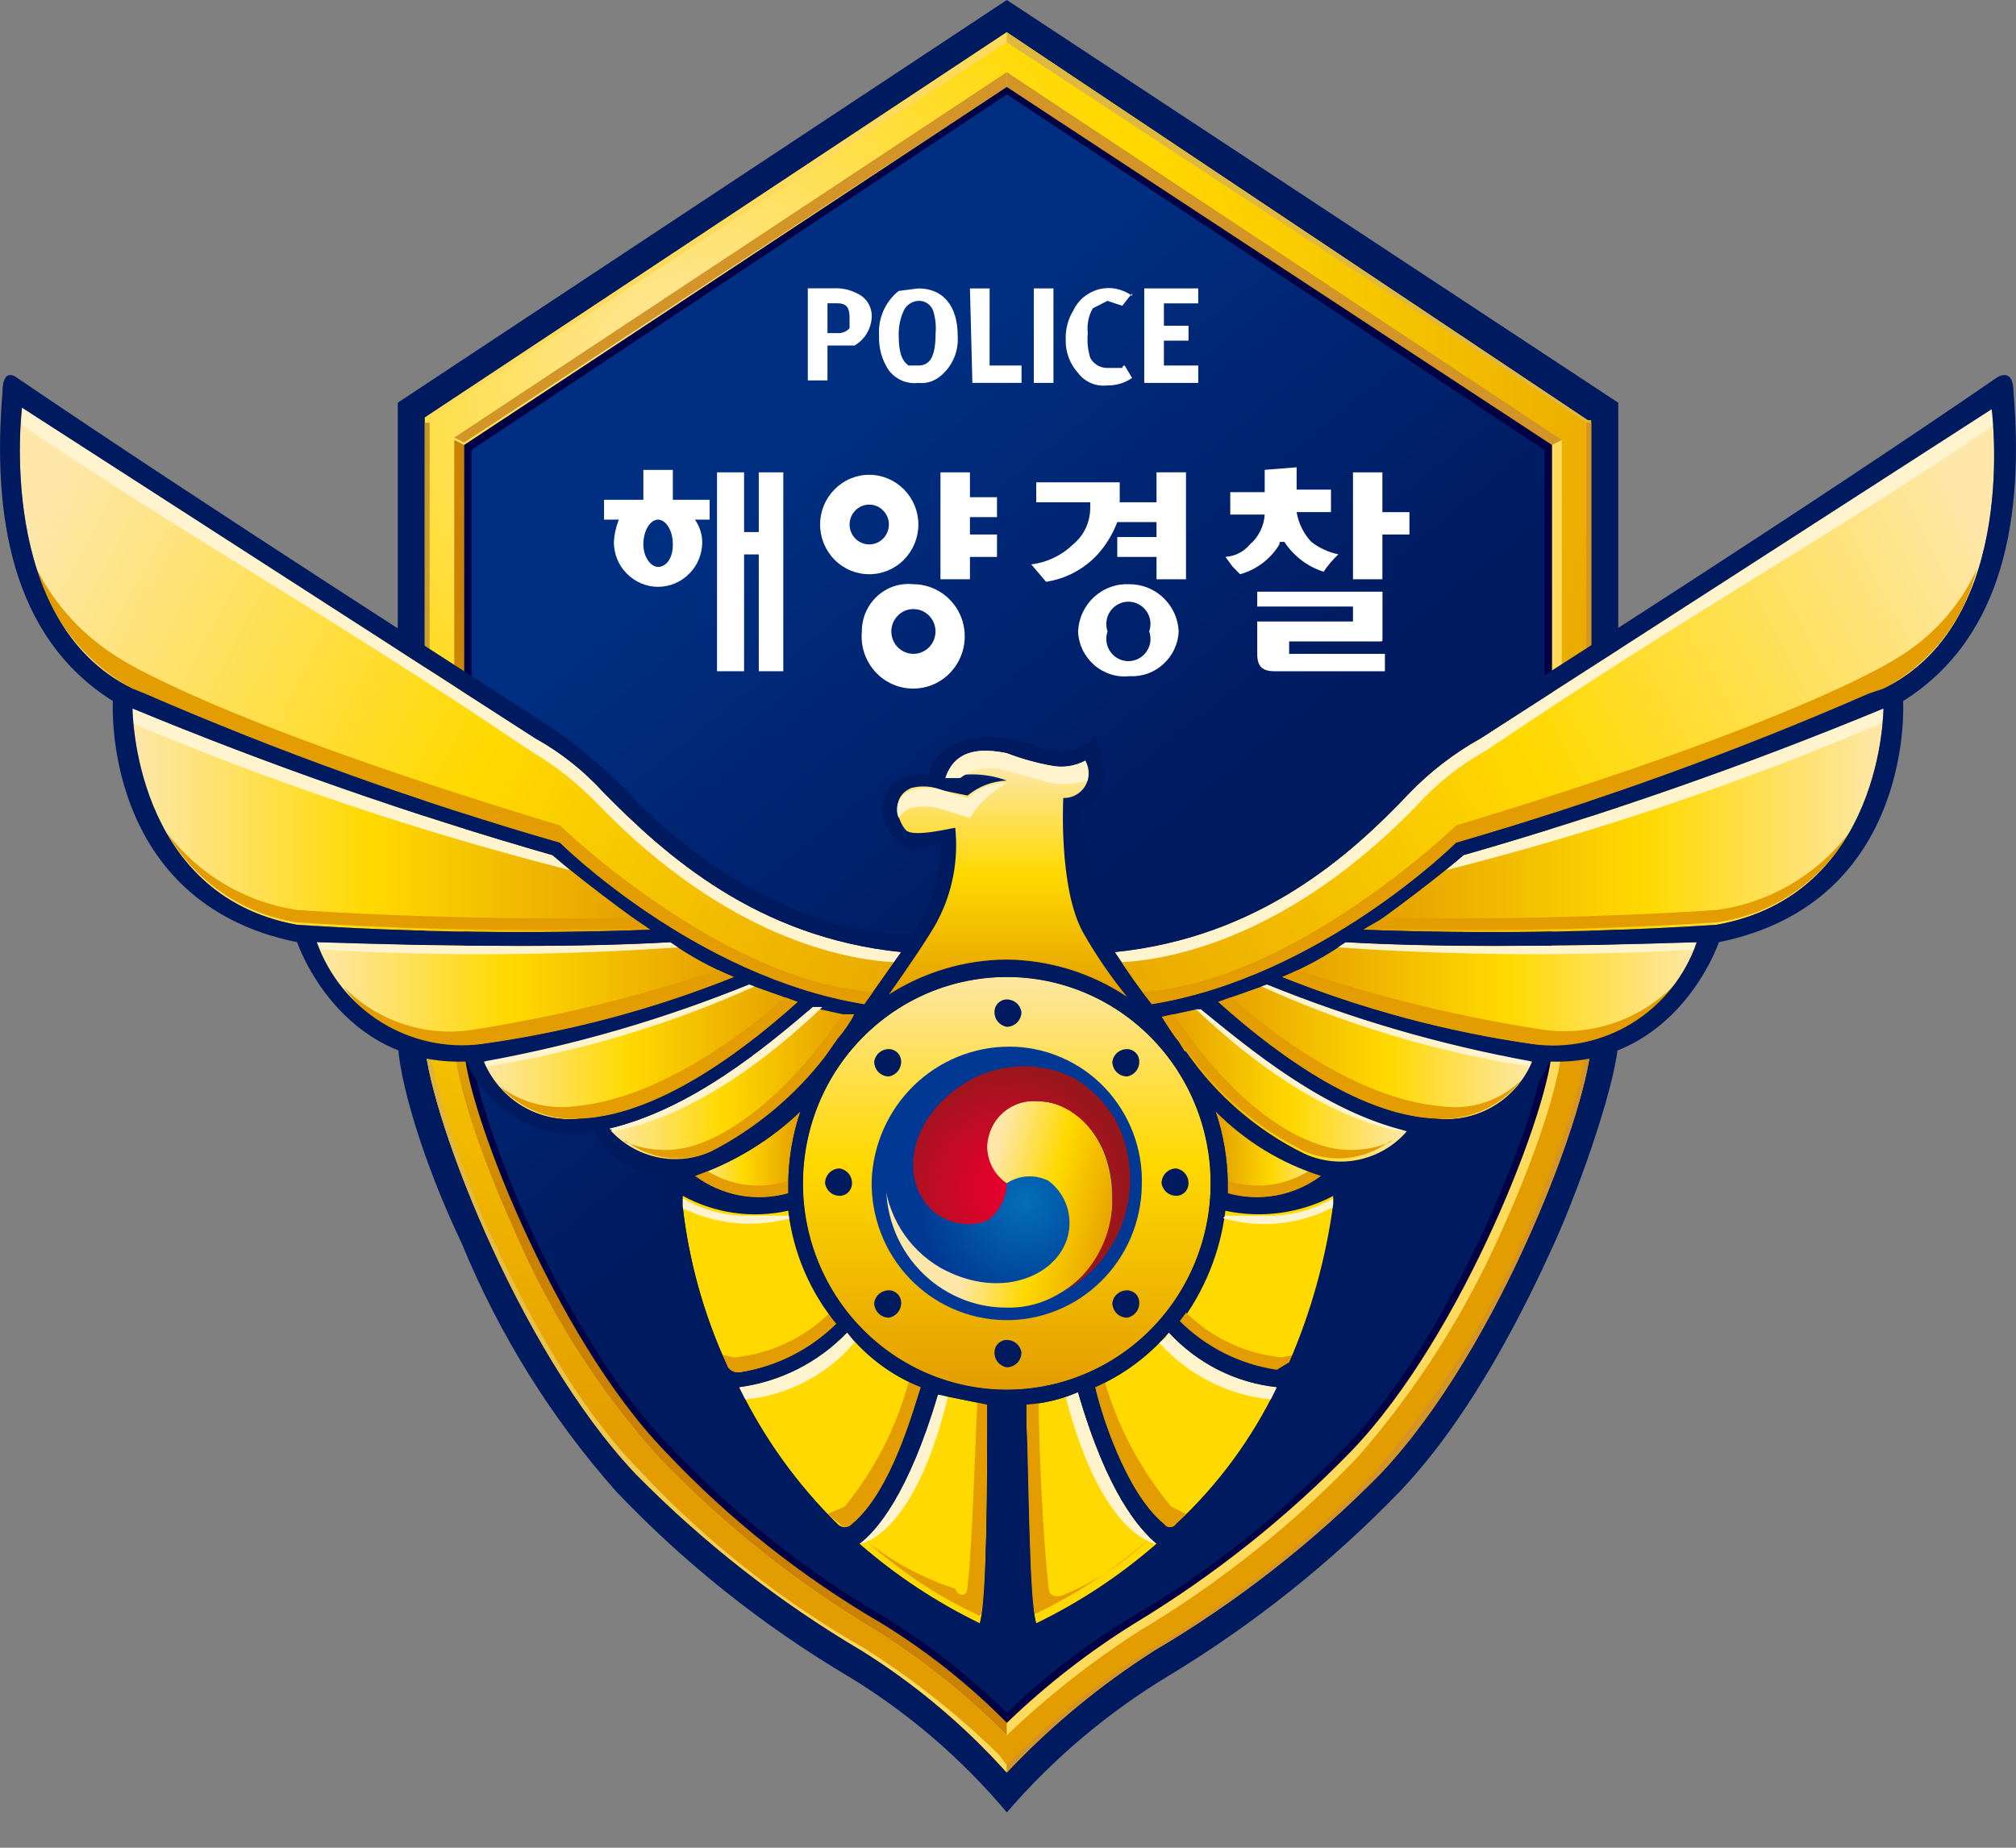 <svg width="24" height="22" viewBox="0 0 24 22" fill="none" xmlns="http://www.w3.org/2000/svg">
<rect x="0" y="0" width="24" height="22" fill="#808080" stroke="none"/>
<path d="M4.735 4.795V12.373C4.735 12.817 5.028 13.823 5.495 14.8C5.94 15.885 6.563 16.886 7.337 17.76C8.15 18.614 9.075 19.351 10.085 19.951C10.802 20.384 11.444 20.934 11.986 21.579C12.54 20.937 13.191 20.387 13.915 19.951C14.92 19.343 15.844 18.607 16.663 17.76C17.54 16.843 18.183 15.511 18.505 14.8C18.826 14.09 19.265 12.817 19.265 12.373V4.795L11.986 0L4.735 4.795Z" fill="#001A60"/>
<path d="M18.884 5.031H18.943L11.985 0.384L5.057 4.972V12.372C5.057 13.112 6.138 16.043 7.571 17.552C8.374 18.368 9.278 19.074 10.26 19.654C10.899 20.053 11.48 20.541 11.985 21.105C12.508 20.549 13.098 20.062 13.739 19.654C14.722 19.074 15.626 18.368 16.429 17.552C17.861 16.043 18.943 13.112 18.943 12.372V5.002H18.884V5.031Z" fill="url(#paint0_radial_4201_82255)"/>
<path d="M5.554 5.298V12.432C5.668 13.164 5.895 13.873 6.226 14.533C6.648 15.525 7.22 16.444 7.922 17.257C8.702 18.044 9.576 18.73 10.524 19.299C11.051 19.617 11.541 19.995 11.985 20.424C12.446 20.002 12.945 19.625 13.476 19.299C14.423 18.73 15.297 18.044 16.078 17.257C16.779 16.444 17.352 15.525 17.774 14.533C18.09 13.867 18.317 13.16 18.446 12.432V5.298L11.985 1.036L5.554 5.298Z" fill="url(#paint1_linear_4201_82255)"/>
<path d="M5.057 4.972H5.115L11.985 0.503V0.384L5.057 4.972Z" fill="#FEDA5D"/>
<path d="M18.885 5.031H18.944L11.986 0.384V0.503L18.885 5.031Z" fill="#DFB840"/>
<path d="M18.476 5.299L18.593 5.239L11.986 0.859V1.036L18.476 5.299Z" fill="#D39428"/>
<path d="M5.408 5.21L5.525 5.269L11.986 1.036V0.859L5.408 5.21Z" fill="#D39428"/>
<path d="M10.495 19.329C9.545 18.777 8.679 18.089 7.923 17.287C6.578 15.895 5.525 13.113 5.525 12.462V5.298L5.408 5.239V12.432C5.408 12.758 5.642 13.586 6.11 14.623C6.533 15.62 7.116 16.54 7.835 17.346C8.607 18.151 9.482 18.848 10.437 19.418C10.997 19.773 11.517 20.19 11.986 20.661V20.513C11.537 20.059 11.037 19.662 10.495 19.329Z" fill="#FEDA5D"/>
<path d="M10.495 19.329C9.545 18.777 8.679 18.089 7.923 17.287C6.578 15.895 5.525 13.113 5.525 12.462V5.298L5.408 5.239V12.432C5.408 12.758 5.642 13.586 6.11 14.623C6.533 15.62 7.116 16.54 7.835 17.346C8.607 18.151 9.482 18.848 10.437 19.418C10.997 19.773 11.517 20.19 11.986 20.661V20.513C11.537 20.059 11.037 19.662 10.495 19.329Z" fill="url(#paint2_linear_4201_82255)"/>
<path d="M18.476 12.462C18.476 13.113 17.424 15.895 16.079 17.287C15.31 18.075 14.446 18.761 13.506 19.329C12.96 19.669 12.45 20.066 11.986 20.513V20.661C12.472 20.196 13 19.78 13.565 19.418C14.519 18.848 15.395 18.151 16.166 17.346C16.876 16.533 17.457 15.614 17.891 14.623C18.359 13.586 18.593 12.758 18.593 12.432V5.239L18.476 5.298V12.462Z" fill="#FEDA5D"/>
<path d="M9.617 3.433H9.91C10.011 3.426 10.112 3.446 10.202 3.493C10.258 3.517 10.305 3.559 10.337 3.612C10.368 3.665 10.382 3.727 10.377 3.789C10.372 3.856 10.35 3.92 10.315 3.977C10.279 4.034 10.23 4.081 10.173 4.114H9.851V4.529H9.617V3.433ZM9.851 3.611V3.966H9.968C9.995 3.969 10.023 3.964 10.048 3.954C10.073 3.944 10.096 3.928 10.114 3.907V3.789C10.114 3.67 10.085 3.611 9.968 3.611H9.851Z" fill="white"/>
<path d="M10.933 3.434C11.226 3.434 11.401 3.641 11.401 3.996C11.408 4.094 11.391 4.191 11.35 4.279C11.309 4.368 11.246 4.443 11.167 4.5C11.098 4.547 11.016 4.568 10.933 4.559C10.867 4.567 10.8 4.558 10.738 4.532C10.677 4.506 10.623 4.464 10.582 4.411C10.5 4.289 10.459 4.144 10.465 3.996C10.458 3.895 10.476 3.793 10.517 3.7C10.558 3.608 10.62 3.526 10.699 3.464L10.933 3.434ZM10.933 3.582C10.896 3.584 10.86 3.596 10.829 3.617C10.798 3.637 10.774 3.666 10.758 3.7C10.716 3.793 10.696 3.894 10.699 3.996C10.699 4.174 10.729 4.292 10.816 4.352H10.933C11.079 4.352 11.138 4.233 11.138 3.967C11.146 3.877 11.136 3.786 11.109 3.7C11.096 3.664 11.072 3.633 11.04 3.612C11.009 3.59 10.971 3.58 10.933 3.582Z" fill="white"/>
<path d="M11.547 3.434H11.781V4.352H12.161V4.559H11.576L11.547 3.434Z" fill="white"/>
<path d="M12.307 3.434H12.541V4.559H12.307V3.434Z" fill="white"/>
<path d="M13.477 3.493L13.36 3.641L13.184 3.582L13.009 3.671C12.958 3.761 12.938 3.865 12.95 3.967C12.94 4.067 12.95 4.167 12.98 4.263C13 4.299 13.03 4.329 13.066 4.35C13.102 4.371 13.143 4.382 13.184 4.381H13.36C13.36 4.374 13.363 4.366 13.368 4.361C13.374 4.355 13.381 4.352 13.389 4.352L13.477 4.5C13.391 4.56 13.289 4.591 13.184 4.589C13.118 4.597 13.051 4.588 12.989 4.562C12.928 4.536 12.874 4.494 12.834 4.441C12.739 4.336 12.686 4.198 12.687 4.056C12.681 3.931 12.711 3.807 12.775 3.701C12.805 3.637 12.848 3.581 12.901 3.537C12.955 3.493 13.017 3.461 13.084 3.444C13.152 3.427 13.222 3.425 13.289 3.439C13.357 3.453 13.421 3.481 13.477 3.523V3.493Z" fill="white"/>
<path d="M13.622 3.434H14.265V3.612H13.856V3.878H14.149V4.056H13.856V4.352H14.265V4.559H13.622V3.434Z" fill="white"/>
<path d="M12.834 7.518C12.837 7.595 12.856 7.67 12.889 7.739C12.923 7.808 12.97 7.869 13.027 7.919C13.085 7.969 13.152 8.006 13.224 8.029C13.296 8.052 13.372 8.059 13.448 8.051C13.521 8.055 13.594 8.044 13.663 8.02C13.732 7.995 13.795 7.957 13.849 7.907C13.903 7.858 13.948 7.798 13.979 7.731C14.011 7.664 14.029 7.592 14.032 7.518C14.025 7.366 13.96 7.223 13.851 7.119C13.742 7.014 13.598 6.956 13.448 6.956C13.371 6.952 13.294 6.963 13.222 6.989C13.149 7.015 13.082 7.056 13.025 7.108C12.968 7.16 12.922 7.223 12.889 7.294C12.856 7.364 12.838 7.44 12.834 7.518ZM13.185 7.518C13.171 7.478 13.167 7.435 13.173 7.393C13.178 7.351 13.194 7.311 13.219 7.276C13.243 7.242 13.275 7.213 13.312 7.194C13.35 7.174 13.391 7.164 13.433 7.164C13.475 7.164 13.516 7.174 13.554 7.194C13.591 7.213 13.623 7.242 13.648 7.276C13.672 7.311 13.688 7.351 13.694 7.393C13.699 7.435 13.695 7.478 13.681 7.518C13.695 7.558 13.699 7.601 13.694 7.643C13.688 7.685 13.672 7.725 13.648 7.76C13.623 7.795 13.591 7.823 13.554 7.842C13.516 7.862 13.475 7.872 13.433 7.872C13.391 7.872 13.35 7.862 13.312 7.842C13.275 7.823 13.243 7.795 13.219 7.76C13.194 7.725 13.178 7.685 13.173 7.643C13.167 7.601 13.171 7.558 13.185 7.518Z" fill="white"/>
<path d="M13.768 5.624V5.98H13.33V5.743H12.336V5.98H12.979V6.039C12.98 6.124 12.962 6.208 12.927 6.285C12.892 6.361 12.839 6.429 12.774 6.483C12.638 6.614 12.464 6.697 12.277 6.72L12.453 6.927C12.688 6.892 12.904 6.777 13.067 6.601C13.168 6.489 13.247 6.358 13.301 6.216H13.768V6.394H13.301V6.631H13.768V6.897H14.119V5.624H13.768Z" fill="white"/>
<path d="M7.659 5.595V5.951H7.191V6.187H7.367C7.333 6.272 7.313 6.362 7.308 6.454C7.308 6.595 7.363 6.731 7.462 6.83C7.561 6.93 7.695 6.987 7.834 6.987C7.974 6.987 8.108 6.93 8.206 6.83C8.305 6.731 8.36 6.595 8.36 6.454C8.359 6.358 8.328 6.265 8.273 6.187H8.448V5.951H8.01V5.595H7.659ZM7.659 6.483C7.659 6.306 7.747 6.187 7.834 6.187C7.922 6.187 8.01 6.306 8.01 6.483C8.01 6.661 7.922 6.75 7.834 6.75C7.747 6.75 7.659 6.631 7.659 6.483Z" fill="white"/>
<path d="M9.033 5.624V6.335H8.858V5.624H8.536V7.992H8.858V6.601H9.033V7.992H9.325V5.624H9.033Z" fill="white"/>
<path d="M11.196 5.624V6.897H11.547V6.631H11.869V6.364H11.547V6.157H11.869V5.92H11.547V5.624H11.196Z" fill="white"/>
<path d="M10.26 7.518C10.248 7.643 10.274 7.769 10.334 7.878C10.394 7.988 10.485 8.077 10.596 8.133C10.706 8.189 10.831 8.21 10.954 8.193C11.076 8.177 11.191 8.123 11.283 8.038C11.375 7.954 11.439 7.844 11.468 7.722C11.497 7.6 11.489 7.472 11.445 7.355C11.4 7.238 11.322 7.137 11.22 7.066C11.118 6.995 10.998 6.956 10.874 6.956C10.796 6.948 10.718 6.956 10.643 6.98C10.569 7.005 10.501 7.045 10.443 7.098C10.385 7.151 10.339 7.216 10.307 7.288C10.276 7.361 10.26 7.439 10.26 7.518ZM10.611 7.518C10.611 7.483 10.618 7.449 10.631 7.416C10.644 7.384 10.664 7.355 10.688 7.33C10.712 7.305 10.741 7.286 10.773 7.272C10.805 7.259 10.839 7.252 10.874 7.252C10.909 7.252 10.943 7.259 10.975 7.272C11.007 7.286 11.036 7.305 11.06 7.33C11.084 7.355 11.104 7.384 11.117 7.416C11.13 7.449 11.137 7.483 11.137 7.518C11.137 7.553 11.13 7.588 11.117 7.62C11.104 7.653 11.084 7.682 11.06 7.707C11.036 7.731 11.007 7.751 10.975 7.764C10.943 7.778 10.909 7.785 10.874 7.785C10.839 7.785 10.805 7.778 10.773 7.764C10.741 7.751 10.712 7.731 10.688 7.707C10.664 7.682 10.644 7.653 10.631 7.62C10.618 7.588 10.611 7.553 10.611 7.518Z" fill="white"/>
<path d="M9.763 6.245C9.763 6.402 9.825 6.553 9.935 6.664C10.044 6.775 10.193 6.837 10.348 6.837C10.503 6.837 10.652 6.775 10.761 6.664C10.871 6.553 10.933 6.402 10.933 6.245C10.933 6.088 10.871 5.938 10.761 5.827C10.652 5.716 10.503 5.653 10.348 5.653C10.193 5.653 10.044 5.716 9.935 5.827C9.825 5.938 9.763 6.088 9.763 6.245ZM10.114 6.245C10.114 6.182 10.139 6.122 10.183 6.078C10.226 6.033 10.286 6.008 10.348 6.008C10.41 6.008 10.47 6.033 10.513 6.078C10.557 6.122 10.582 6.182 10.582 6.245C10.582 6.308 10.557 6.368 10.513 6.413C10.47 6.457 10.41 6.482 10.348 6.482C10.286 6.482 10.226 6.457 10.183 6.413C10.139 6.368 10.114 6.308 10.114 6.245Z" fill="white"/>
<path d="M16.107 5.624V6.897H16.457V6.364H16.779V6.098H16.457V5.624H16.107Z" fill="white"/>
<path d="M15.056 5.594V5.86H14.646V6.127H15.056C15.052 6.195 15.034 6.261 15.004 6.322C14.974 6.383 14.932 6.438 14.88 6.482C14.844 6.525 14.8 6.561 14.749 6.587C14.699 6.612 14.644 6.627 14.588 6.63L14.675 6.748L14.763 6.837C14.958 6.783 15.126 6.656 15.231 6.482C15.231 6.452 15.231 6.452 15.26 6.452H15.29C15.401 6.621 15.566 6.747 15.757 6.807C15.808 6.732 15.867 6.663 15.933 6.6C15.816 6.576 15.706 6.525 15.611 6.452C15.519 6.354 15.458 6.23 15.436 6.097H15.845V5.83H15.436V5.564L15.056 5.594Z" fill="white"/>
<path d="M14.967 7.015V7.222H16.107V7.4H14.967V7.785C14.967 7.933 15.026 7.992 15.172 7.992H16.487V7.785H15.347V7.637H16.429C16.458 7.637 16.458 7.637 16.458 7.607V7.045H14.967V7.015Z" fill="white"/>
<path d="M11.985 21.016L11.897 20.898C11.408 20.417 10.868 19.99 10.29 19.625C9.304 19.063 8.408 18.354 7.629 17.523C6.781 16.665 6.167 15.392 5.846 14.711C5.524 14.03 5.115 12.817 5.115 12.402V5.032H5.057V12.373C5.057 13.113 6.138 16.043 7.571 17.553C8.374 18.368 9.278 19.075 10.26 19.654C10.899 20.054 11.48 20.542 11.985 21.105V21.016Z" fill="url(#paint3_linear_4201_82255)"/>
<path d="M11.986 21.016L12.103 20.898C12.593 20.417 13.132 19.99 13.711 19.625C14.691 19.055 15.587 18.347 16.371 17.523C17.099 16.68 17.7 15.733 18.154 14.711C18.564 13.734 18.885 12.817 18.885 12.402V5.032H18.944V12.373C18.944 13.113 17.862 16.043 16.43 17.553C15.627 18.368 14.723 19.075 13.74 19.654C13.098 20.063 12.509 20.55 11.986 21.105V21.016Z" fill="#D39428"/>
<path d="M11.986 1.036L5.525 5.298V12.461C5.525 13.113 6.577 15.895 7.922 17.286C8.678 18.089 9.545 18.776 10.495 19.329C11.037 19.662 11.537 20.059 11.986 20.513C12.45 20.065 12.96 19.668 13.506 19.329C14.446 18.761 15.31 18.075 16.078 17.286C17.423 15.895 18.476 13.113 18.476 12.461V5.298L11.986 1.036ZM18.388 12.461C18.388 13.113 17.336 15.865 16.02 17.227C15.264 18.029 14.397 18.717 13.447 19.269C12.921 19.589 12.431 19.966 11.986 20.394C11.551 19.967 11.07 19.59 10.553 19.269C9.603 18.717 8.737 18.029 7.981 17.227C6.636 15.865 5.613 13.113 5.613 12.461V5.357L11.986 1.124L18.388 5.357V12.461Z" fill="#000044"/>
<path d="M11.985 11.633C11.505 11.633 11.036 11.777 10.637 12.047C10.238 12.317 9.927 12.7 9.744 13.149C9.56 13.598 9.512 14.092 9.605 14.569C9.699 15.045 9.93 15.483 10.27 15.827C10.609 16.17 11.041 16.404 11.512 16.499C11.983 16.594 12.47 16.545 12.914 16.359C13.357 16.173 13.736 15.858 14.003 15.454C14.269 15.05 14.412 14.575 14.412 14.089C14.412 13.438 14.156 12.813 13.701 12.352C13.246 11.892 12.629 11.633 11.985 11.633Z" fill="#FFD900"/>
<path d="M8.273 14.001C8.431 14.119 8.613 14.199 8.805 14.235C8.998 14.271 9.196 14.262 9.384 14.209V14.09C9.388 13.798 9.437 13.508 9.53 13.232C9.171 13.577 8.742 13.839 8.273 14.001Z" fill="url(#paint4_linear_4201_82255)"/>
<path d="M8.126 14.356C8.2 15.012 8.378 15.652 8.652 16.251C8.664 16.279 8.685 16.303 8.711 16.319C8.737 16.335 8.768 16.342 8.798 16.34C9.239 16.267 9.646 16.061 9.968 15.748C9.645 15.362 9.442 14.888 9.383 14.386C8.957 14.482 8.51 14.419 8.126 14.208V14.327V14.356Z" fill="#FFD900"/>
<path d="M10.144 18.145C10.611 17.76 10.874 16.783 10.962 16.516C10.619 16.38 10.317 16.155 10.085 15.865C9.741 16.223 9.288 16.452 8.799 16.516C9.094 17.123 9.49 17.673 9.968 18.145C9.979 18.157 9.993 18.167 10.008 18.174C10.023 18.181 10.039 18.185 10.056 18.185C10.073 18.185 10.089 18.181 10.104 18.174C10.119 18.167 10.133 18.157 10.144 18.145Z" fill="#FFD900"/>
<path d="M9.968 12.403C10.046 12.311 10.114 12.212 10.173 12.107L9.764 12.018H9.676C9.12 12.492 8.243 13.232 7.249 13.468C7.395 13.646 7.593 13.77 7.815 13.823C8.036 13.877 8.268 13.856 8.477 13.764C9.001 13.493 9.46 13.109 9.822 12.64L9.968 12.403Z" fill="url(#paint5_linear_4201_82255)"/>
<path d="M13.856 18.145C13.864 18.157 13.875 18.167 13.887 18.174C13.9 18.181 13.915 18.184 13.929 18.184C13.943 18.184 13.958 18.181 13.97 18.174C13.983 18.167 13.994 18.157 14.002 18.145C14.499 17.683 14.905 17.13 15.201 16.516C14.708 16.464 14.251 16.233 13.914 15.865C13.674 16.146 13.374 16.369 13.037 16.516C13.096 16.783 13.388 17.76 13.856 18.145Z" fill="#FFD900"/>
<path d="M12.219 16.725V16.932C12.248 17.494 12.248 19.063 12.336 19.329C12.853 19.079 13.334 18.761 13.768 18.382C13.564 18.205 13.184 17.79 12.833 16.577C12.638 16.66 12.43 16.71 12.219 16.725Z" fill="#FFD900"/>
<path d="M15.348 16.251C15.609 15.647 15.787 15.01 15.874 14.357V14.238C15.479 14.446 15.024 14.509 14.588 14.416C14.527 14.912 14.335 15.382 14.033 15.777C14.349 16.097 14.759 16.305 15.202 16.369L15.348 16.251Z" fill="#FFD900"/>
<path d="M11.664 19.329C11.752 19.062 11.752 17.494 11.752 16.931V16.724L11.167 16.606C10.817 17.79 10.437 18.234 10.232 18.382C10.666 18.76 11.148 19.078 11.664 19.329Z" fill="#FFD900"/>
<path d="M7.747 11.07L7.571 10.952C6.957 10.508 6.577 10.182 6.577 10.182C4.88 9.696 3.211 9.113 1.578 8.436C1.578 8.436 1.578 10.656 3.537 11.011C4.938 11.103 6.343 11.122 7.747 11.07Z" fill="url(#paint6_linear_4201_82255)"/>
<path d="M6.664 10.035C6.664 10.035 8.272 11.633 10.289 11.959L10.728 11.337C9.003 11.16 7.921 10.183 7.19 9.443C6.955 9.182 6.678 8.962 6.372 8.792L0.262 4.855C0.262 4.855 -0.06 7.401 1.578 8.2L1.724 8.259C3.332 8.956 4.982 9.55 6.664 10.035Z" fill="url(#paint7_linear_4201_82255)"/>
<path d="M7.981 11.219C6.958 11.278 5.584 11.278 3.771 11.219C3.913 11.616 4.185 11.952 4.541 12.172C4.896 12.393 5.316 12.485 5.73 12.432C6.761 12.289 7.772 12.021 8.741 11.633C8.473 11.524 8.218 11.385 7.981 11.219Z" fill="url(#paint8_linear_4201_82255)"/>
<path d="M9.5 11.929L8.915 11.722C7.897 12.137 6.839 12.445 5.758 12.639C5.851 12.862 6.012 13.048 6.217 13.171C6.422 13.293 6.661 13.346 6.898 13.32C7.746 13.291 8.711 12.639 9.5 11.929Z" fill="url(#paint9_linear_4201_82255)"/>
<path d="M15.727 14.001C15.57 14.119 15.388 14.199 15.195 14.235C15.003 14.271 14.805 14.262 14.616 14.209V14.09C14.613 13.798 14.564 13.508 14.47 13.232C14.83 13.577 15.259 13.839 15.727 14.001Z" fill="url(#paint10_linear_4201_82255)"/>
<path d="M14.033 12.403C13.955 12.311 13.886 12.212 13.828 12.107L14.237 12.018H14.296C14.88 12.492 15.757 13.232 16.751 13.468C16.606 13.646 16.407 13.77 16.186 13.823C15.965 13.877 15.732 13.856 15.524 13.764C14.995 13.501 14.534 13.116 14.179 12.64L14.033 12.403Z" fill="url(#paint11_linear_4201_82255)"/>
<path d="M16.224 11.07L16.429 10.952C17.043 10.508 17.423 10.182 17.423 10.182C19.12 9.696 20.789 9.113 22.422 8.436C22.422 8.436 22.422 10.656 20.434 11.011C19.033 11.103 17.628 11.123 16.224 11.07Z" fill="url(#paint12_linear_4201_82255)"/>
<path d="M17.335 10.035C17.335 10.035 15.727 11.633 13.71 11.959C13.553 11.759 13.407 11.552 13.271 11.337C14.996 11.16 16.078 10.183 16.78 9.443C17.029 9.185 17.315 8.966 17.627 8.792L23.737 4.855H23.708C23.708 4.855 24.059 7.401 22.422 8.2L22.246 8.259C20.648 8.957 19.008 9.55 17.335 10.035Z" fill="url(#paint13_linear_4201_82255)"/>
<path d="M16.02 11.219C17.043 11.278 18.417 11.278 20.23 11.219H20.2C20.062 11.619 19.792 11.958 19.435 12.18C19.078 12.401 18.656 12.49 18.242 12.432C17.22 12.286 16.219 12.017 15.26 11.633C15.527 11.524 15.782 11.385 16.02 11.219Z" fill="url(#paint14_linear_4201_82255)"/>
<path d="M14.5 11.929L15.085 11.722C16.103 12.137 17.161 12.445 18.242 12.639C18.149 12.862 17.988 13.048 17.783 13.171C17.578 13.293 17.339 13.346 17.102 13.32C16.254 13.291 15.289 12.639 14.5 11.929Z" fill="url(#paint15_linear_4201_82255)"/>
<path d="M14.412 14.089C14.412 14.575 14.269 15.05 14.003 15.454C13.736 15.858 13.357 16.173 12.914 16.359C12.47 16.545 11.983 16.594 11.512 16.499C11.041 16.404 10.609 16.17 10.27 15.827C9.93 15.483 9.699 15.045 9.605 14.569C9.512 14.092 9.56 13.598 9.744 13.149C9.927 12.7 10.238 12.317 10.637 12.047C11.036 11.777 11.505 11.633 11.985 11.633C12.304 11.633 12.619 11.696 12.914 11.82C13.208 11.943 13.476 12.124 13.701 12.352C13.926 12.58 14.105 12.851 14.227 13.149C14.349 13.447 14.412 13.767 14.412 14.089Z" fill="url(#paint16_linear_4201_82255)"/>
<path d="M11.985 12.226C11.944 12.219 11.906 12.197 11.879 12.164C11.852 12.132 11.838 12.09 11.839 12.048C11.839 12.009 11.854 11.971 11.882 11.943C11.909 11.916 11.946 11.9 11.985 11.9C12.027 11.899 12.067 11.914 12.1 11.941C12.132 11.968 12.153 12.006 12.16 12.048C12.16 12.095 12.142 12.14 12.109 12.174C12.076 12.207 12.031 12.226 11.985 12.226Z" fill="#001A60"/>
<path d="M13.417 12.817C13.371 12.817 13.326 12.798 13.293 12.765C13.26 12.732 13.242 12.686 13.242 12.639C13.249 12.597 13.27 12.559 13.302 12.532C13.335 12.505 13.375 12.491 13.417 12.491C13.456 12.491 13.493 12.507 13.521 12.535C13.548 12.562 13.563 12.6 13.563 12.639C13.564 12.682 13.55 12.723 13.523 12.755C13.496 12.788 13.459 12.81 13.417 12.817Z" fill="#001A60"/>
<path d="M14.003 14.238C13.961 14.238 13.921 14.224 13.889 14.196C13.856 14.169 13.835 14.131 13.828 14.09C13.828 14.043 13.846 13.997 13.879 13.964C13.912 13.931 13.957 13.912 14.003 13.912C14.045 13.919 14.082 13.941 14.109 13.973C14.136 14.006 14.15 14.047 14.149 14.09C14.149 14.129 14.134 14.166 14.107 14.194C14.079 14.222 14.042 14.238 14.003 14.238Z" fill="#001A60"/>
<path d="M13.417 15.689C13.371 15.689 13.326 15.67 13.293 15.637C13.26 15.603 13.242 15.558 13.242 15.511C13.249 15.469 13.27 15.431 13.302 15.404C13.335 15.377 13.375 15.363 13.417 15.363C13.456 15.363 13.493 15.379 13.521 15.406C13.548 15.434 13.563 15.472 13.563 15.511C13.564 15.553 13.55 15.595 13.523 15.627C13.496 15.66 13.459 15.682 13.417 15.689Z" fill="#001A60"/>
<path d="M11.985 16.28C11.944 16.273 11.906 16.251 11.879 16.218C11.852 16.186 11.838 16.145 11.839 16.102C11.839 16.063 11.854 16.025 11.882 15.998C11.909 15.97 11.946 15.954 11.985 15.954C12.027 15.954 12.067 15.968 12.1 15.995C12.132 16.023 12.153 16.06 12.16 16.102C12.16 16.149 12.142 16.195 12.109 16.228C12.076 16.261 12.031 16.28 11.985 16.28Z" fill="#001A60"/>
<path d="M10.582 15.689C10.536 15.689 10.491 15.67 10.458 15.637C10.425 15.603 10.407 15.558 10.407 15.511C10.414 15.469 10.435 15.431 10.467 15.404C10.5 15.377 10.54 15.363 10.582 15.363C10.621 15.363 10.658 15.379 10.685 15.406C10.713 15.434 10.728 15.472 10.728 15.511C10.729 15.553 10.714 15.595 10.688 15.627C10.661 15.66 10.623 15.682 10.582 15.689Z" fill="#001A60"/>
<path d="M9.997 14.238C9.955 14.238 9.914 14.224 9.882 14.196C9.85 14.169 9.829 14.131 9.822 14.09C9.822 14.043 9.84 13.997 9.873 13.964C9.906 13.931 9.951 13.912 9.997 13.912C10.038 13.919 10.076 13.941 10.103 13.973C10.129 14.006 10.144 14.047 10.143 14.09C10.143 14.129 10.128 14.166 10.1 14.194C10.073 14.222 10.036 14.238 9.997 14.238Z" fill="#001A60"/>
<path d="M10.582 12.817C10.536 12.817 10.491 12.798 10.458 12.765C10.425 12.732 10.407 12.686 10.407 12.639C10.414 12.597 10.435 12.559 10.467 12.532C10.5 12.505 10.54 12.491 10.582 12.491C10.621 12.491 10.658 12.507 10.685 12.535C10.713 12.562 10.728 12.6 10.728 12.639C10.729 12.682 10.714 12.723 10.688 12.755C10.661 12.788 10.623 12.81 10.582 12.817Z" fill="#001A60"/>
<path d="M13.593 14.12C13.585 14.552 13.409 14.963 13.101 15.262C12.794 15.562 12.382 15.726 11.956 15.718C11.53 15.71 11.124 15.531 10.828 15.221C10.531 14.91 10.37 14.492 10.377 14.061C10.392 13.631 10.572 13.225 10.877 12.927C11.182 12.629 11.59 12.462 12.014 12.462C12.227 12.462 12.437 12.505 12.632 12.589C12.828 12.673 13.005 12.796 13.152 12.951C13.299 13.106 13.414 13.289 13.49 13.49C13.566 13.691 13.601 13.905 13.593 14.12Z" fill="url(#paint17_radial_4201_82255)"/>
<path d="M13.242 14.267C13.242 13.527 12.774 13.113 12.365 13.113C12.288 13.104 12.21 13.112 12.136 13.134C12.062 13.157 11.993 13.194 11.934 13.243C11.874 13.293 11.824 13.354 11.788 13.423C11.752 13.492 11.729 13.568 11.722 13.645C11.725 13.736 11.751 13.824 11.797 13.902C11.843 13.98 11.907 14.044 11.985 14.089C12.061 14.048 12.147 14.026 12.233 14.026C12.32 14.026 12.405 14.048 12.482 14.089C12.602 14.179 12.685 14.311 12.712 14.46C12.739 14.608 12.709 14.762 12.628 14.889C12.394 15.244 11.81 15.451 11.166 15.066C10.989 14.957 10.841 14.805 10.734 14.625C10.627 14.444 10.565 14.24 10.553 14.03C10.54 14.228 10.569 14.426 10.635 14.613C10.702 14.799 10.806 14.97 10.94 15.114C11.074 15.258 11.236 15.373 11.416 15.451C11.595 15.53 11.789 15.57 11.985 15.569C12.212 15.575 12.435 15.513 12.628 15.392C12.822 15.279 12.982 15.114 13.09 14.916C13.198 14.718 13.251 14.493 13.242 14.267Z" fill="url(#paint18_linear_4201_82255)"/>
<path d="M11.196 15.095C11.839 15.451 12.453 15.243 12.657 14.859C12.729 14.727 12.75 14.573 12.718 14.426C12.686 14.279 12.602 14.149 12.482 14.059C12.404 14.02 12.317 14.002 12.23 14.007C12.142 14.012 12.058 14.04 11.985 14.089C11.983 14.176 11.957 14.261 11.911 14.334C11.864 14.407 11.799 14.466 11.722 14.504C11.586 14.566 11.431 14.573 11.289 14.524C11.148 14.474 11.031 14.372 10.962 14.237C10.757 13.852 10.874 13.231 11.546 12.876C11.726 12.765 11.929 12.702 12.138 12.692C12.348 12.681 12.556 12.724 12.745 12.816C12.577 12.711 12.39 12.641 12.195 12.61C12 12.58 11.801 12.59 11.61 12.64C11.418 12.69 11.239 12.778 11.082 12.9C10.926 13.022 10.795 13.175 10.699 13.349C10.583 13.546 10.523 13.771 10.523 14C10.537 14.225 10.606 14.443 10.723 14.634C10.841 14.825 11.003 14.983 11.196 15.095Z" fill="url(#paint19_radial_4201_82255)"/>
<path d="M11.518 12.876C10.875 13.261 10.758 13.883 10.963 14.238C11.037 14.375 11.158 14.48 11.303 14.535C11.448 14.589 11.607 14.589 11.752 14.534C11.822 14.483 11.88 14.417 11.921 14.34C11.961 14.263 11.984 14.177 11.986 14.09C11.914 14.041 11.855 13.975 11.814 13.898C11.773 13.82 11.752 13.734 11.752 13.646C11.756 13.569 11.775 13.494 11.808 13.425C11.841 13.356 11.888 13.295 11.945 13.245C12.003 13.195 12.07 13.158 12.142 13.135C12.215 13.112 12.291 13.105 12.366 13.113C12.775 13.113 13.272 13.557 13.243 14.297C13.24 14.506 13.188 14.712 13.091 14.897C12.995 15.082 12.856 15.242 12.688 15.363C13.031 15.169 13.286 14.846 13.395 14.463C13.505 14.081 13.461 13.67 13.272 13.32C13.155 13.128 12.995 12.965 12.805 12.847C12.605 12.742 12.382 12.69 12.158 12.695C11.933 12.701 11.713 12.763 11.518 12.876Z" fill="url(#paint20_radial_4201_82255)"/>
<path d="M14.617 14.209C14.805 14.262 15.003 14.271 15.196 14.235C15.388 14.199 15.57 14.119 15.727 14.001L15.581 13.942C15.438 14.031 15.278 14.087 15.111 14.108C14.945 14.128 14.776 14.112 14.617 14.06V14.209Z" fill="#E49D00"/>
<path d="M22.422 8.199C22.696 8.054 22.936 7.853 23.128 7.608C23.319 7.364 23.457 7.081 23.533 6.778C23.328 7.225 22.991 7.597 22.569 7.844C22.569 7.844 21.458 8.584 17.336 9.827C17.336 9.827 15.406 11.692 13.594 11.81L13.711 11.958C15.728 11.632 17.336 10.034 17.336 10.034C19.009 9.549 20.649 8.956 22.247 8.258L22.422 8.199Z" fill="#E49D00"/>
<path d="M20.434 10.835C19.119 10.923 17.54 10.953 16.487 10.923H16.429L16.224 11.042C17.628 11.094 19.033 11.074 20.434 10.982C20.76 10.938 21.071 10.819 21.345 10.634C21.618 10.45 21.847 10.204 22.013 9.917C21.626 10.421 21.059 10.751 20.434 10.835Z" fill="#E49D00"/>
<path d="M18.329 12.254C17.346 12.101 16.378 11.863 15.435 11.544L15.26 11.632C16.219 12.017 17.22 12.285 18.242 12.432C18.555 12.491 18.878 12.459 19.173 12.338C19.469 12.217 19.724 12.014 19.908 11.751C19.702 11.954 19.452 12.105 19.178 12.192C18.904 12.279 18.613 12.301 18.329 12.254Z" fill="#E49D00"/>
<path d="M17.16 13.172C16.137 13.084 15.085 12.255 14.646 11.87L14.5 11.929C15.289 12.639 16.254 13.291 17.102 13.32C17.297 13.332 17.493 13.295 17.672 13.213C17.85 13.13 18.006 13.004 18.125 12.847C18 12.973 17.848 13.068 17.68 13.124C17.513 13.181 17.335 13.197 17.16 13.172Z" fill="#E49D00"/>
<path d="M15.67 13.616C14.997 13.379 14.383 12.699 13.974 12.077H13.828L14.062 12.432C14.091 12.462 14.091 12.491 14.12 12.491C14.479 13.01 14.962 13.428 15.524 13.705C15.689 13.779 15.871 13.806 16.051 13.786C16.231 13.765 16.402 13.696 16.547 13.587H16.576C16.289 13.716 15.964 13.727 15.67 13.616Z" fill="#E49D00"/>
<path d="M16.867 9.591C17.103 9.33 17.38 9.11 17.686 8.94C20.229 7.223 21.779 6.394 23.737 5.062C23.742 4.992 23.732 4.921 23.708 4.855H23.737L20.434 6.986L17.627 8.792C17.315 8.966 17.029 9.185 16.78 9.443C16.078 10.183 14.996 11.16 13.271 11.337L13.359 11.456C13.944 11.426 15.347 11.16 16.867 9.591Z" fill="#FFF4CD"/>
<path d="M17.423 10.182L17.218 10.36C18.985 9.913 20.715 9.329 22.393 8.614C22.409 8.556 22.419 8.496 22.422 8.436C20.789 9.113 19.12 9.696 17.423 10.182Z" fill="#FFF4CD"/>
<path d="M20.23 11.219C18.417 11.278 17.043 11.278 16.02 11.219L15.903 11.278C17.324 11.378 18.749 11.388 20.171 11.307V11.219H20.23Z" fill="#FFF4CD"/>
<path d="M15.084 11.722H14.967C15.999 12.197 17.091 12.525 18.212 12.699V12.61C17.142 12.423 16.094 12.125 15.084 11.722Z" fill="#FFF4CD"/>
<path d="M16.751 13.438C15.757 13.202 14.88 12.462 14.295 11.988H14.207C15.201 12.935 16.049 13.35 16.663 13.468L16.751 13.438Z" fill="#FFF4CD"/>
<path d="M9.384 14.209C9.196 14.262 8.998 14.271 8.805 14.235C8.613 14.199 8.431 14.119 8.273 14.001L8.419 13.942C8.562 14.031 8.723 14.087 8.889 14.108C9.056 14.128 9.224 14.112 9.384 14.06V14.209Z" fill="#E49D00"/>
<path d="M1.578 8.199C1.304 8.05 1.062 7.848 0.867 7.604C0.671 7.361 0.525 7.08 0.438 6.778C0.664 7.22 1.008 7.589 1.432 7.844C1.432 7.844 2.543 8.584 6.665 9.827C6.665 9.827 8.594 11.692 10.407 11.81L10.29 11.958C8.273 11.632 6.665 10.034 6.665 10.034C4.982 9.549 3.332 8.955 1.724 8.258L1.578 8.199Z" fill="#E49D00"/>
<path d="M3.537 10.835C4.852 10.923 6.46 10.953 7.513 10.923H7.571L7.746 11.042C6.343 11.094 4.938 11.074 3.537 10.982C3.216 10.934 2.91 10.813 2.642 10.628C2.374 10.444 2.15 10.201 1.987 9.917C2.367 10.414 2.922 10.743 3.537 10.835Z" fill="#E49D00"/>
<path d="M5.671 12.254C6.653 12.098 7.621 11.86 8.565 11.544L8.74 11.632C7.772 12.02 6.761 12.289 5.729 12.432C5.421 12.489 5.102 12.455 4.812 12.335C4.522 12.214 4.272 12.011 4.092 11.751C4.295 11.958 4.545 12.111 4.82 12.199C5.095 12.287 5.387 12.306 5.671 12.254Z" fill="#E49D00"/>
<path d="M6.84 13.172C7.863 13.084 8.916 12.255 9.354 11.87L9.5 11.929C8.711 12.639 7.746 13.291 6.899 13.32C6.703 13.332 6.507 13.295 6.329 13.213C6.15 13.13 5.995 13.004 5.875 12.847H5.846C5.978 12.972 6.135 13.066 6.307 13.122C6.479 13.178 6.661 13.195 6.84 13.172Z" fill="#E49D00"/>
<path d="M8.331 13.616C8.974 13.379 9.617 12.699 10.026 12.077H10.172L9.938 12.432C9.909 12.462 9.909 12.491 9.88 12.491C9.515 13.004 9.034 13.42 8.477 13.705C8.311 13.779 8.129 13.806 7.949 13.786C7.77 13.765 7.599 13.696 7.454 13.587H7.424C7.711 13.716 8.036 13.727 8.331 13.616Z" fill="#E49D00"/>
<path d="M7.133 9.591C6.891 9.337 6.615 9.118 6.314 8.94C3.771 7.223 2.222 6.394 0.263 5.062V4.855L3.566 6.986L6.373 8.792C6.679 8.962 6.956 9.182 7.191 9.443C7.922 10.183 9.004 11.16 10.729 11.337L10.641 11.456C10.056 11.426 8.653 11.16 7.133 9.591Z" fill="#FFF4CD"/>
<path d="M6.577 10.182L6.782 10.36C5.007 9.909 3.268 9.325 1.578 8.614V8.436C3.211 9.113 4.88 9.696 6.577 10.182Z" fill="#FFF4CD"/>
<path d="M3.771 11.219C5.584 11.278 6.958 11.278 7.981 11.219L8.098 11.278C6.677 11.378 5.251 11.388 3.829 11.307L3.771 11.219Z" fill="#FFF4CD"/>
<path d="M8.916 11.722H9.033C7.999 12.193 6.908 12.522 5.788 12.699V12.61C6.858 12.423 7.906 12.125 8.916 11.722Z" fill="#FFF4CD"/>
<path d="M7.249 13.438C8.243 13.202 9.12 12.462 9.676 11.988H9.793C8.799 12.935 7.951 13.35 7.308 13.468L7.249 13.438Z" fill="#FFF4CD"/>
<path d="M15.142 16.664L15.2 16.516C14.708 16.464 14.251 16.233 13.914 15.865C13.891 15.918 13.849 15.96 13.797 15.984C14.146 16.373 14.625 16.616 15.142 16.664Z" fill="#FFF4CD"/>
<path d="M13.944 17.938C13.582 17.505 13.313 17.001 13.154 16.457L13.037 16.517C13.096 16.783 13.388 17.76 13.856 18.145C13.864 18.157 13.875 18.167 13.887 18.174C13.9 18.181 13.915 18.184 13.929 18.184C13.943 18.184 13.958 18.181 13.97 18.174C13.983 18.167 13.994 18.157 14.002 18.145L14.119 18.026L13.944 17.938Z" fill="#E49D00"/>
<path d="M14.558 14.504C14.986 14.629 15.445 14.587 15.845 14.386H15.874V14.267C15.65 14.396 15.399 14.467 15.143 14.475H14.587C14.579 14.486 14.569 14.495 14.558 14.504Z" fill="#FFF4CD"/>
<path d="M15.26 16.162C14.832 16.12 14.43 15.932 14.12 15.629L14.033 15.747C14.349 16.067 14.759 16.275 15.202 16.339L15.348 16.251C15.377 16.221 15.377 16.162 15.406 16.132L15.26 16.162Z" fill="#E49D00"/>
<path d="M13.768 18.382C13.563 18.205 13.183 17.79 12.833 16.577L12.687 16.636C13.125 18.323 13.768 18.382 13.768 18.382Z" fill="#FFF4CD"/>
<path d="M12.482 18.885C12.424 18.412 12.365 17.227 12.365 16.695H12.219C12.219 16.872 12.248 18.707 12.307 19.211H12.336C12.821 18.977 13.273 18.678 13.681 18.323C13.376 18.615 13.018 18.846 12.628 19.003C12.599 19.003 12.482 19.033 12.482 18.885Z" fill="#E49D00"/>
<path d="M8.857 16.664C8.822 16.623 8.801 16.571 8.799 16.516C9.288 16.452 9.741 16.223 10.085 15.865L10.173 15.984C9.839 16.376 9.367 16.62 8.857 16.664Z" fill="#FFF4CD"/>
<path d="M10.056 17.938C10.41 17.504 10.669 17 10.816 16.457L10.962 16.517C10.874 16.783 10.611 17.76 10.144 18.145C10.136 18.157 10.125 18.167 10.112 18.174C10.099 18.181 10.085 18.184 10.071 18.184C10.056 18.184 10.042 18.181 10.029 18.174C10.016 18.167 10.005 18.157 9.997 18.145L9.851 18.026L10.056 17.938Z" fill="#E49D00"/>
<path d="M9.412 14.504C8.983 14.623 8.527 14.581 8.126 14.386V14.267C8.34 14.392 8.581 14.463 8.828 14.475H9.412V14.504Z" fill="#FFF4CD"/>
<path d="M8.741 16.162C9.169 16.12 9.571 15.932 9.881 15.629L9.968 15.747C9.652 16.067 9.242 16.275 8.799 16.339C8.769 16.342 8.738 16.335 8.712 16.319C8.686 16.303 8.665 16.279 8.653 16.251C8.624 16.221 8.624 16.162 8.594 16.132L8.741 16.162Z" fill="#E49D00"/>
<path d="M10.232 18.382C10.437 18.205 10.817 17.79 11.167 16.577L11.284 16.636C10.875 18.323 10.232 18.382 10.232 18.382Z" fill="#FFF4CD"/>
<path d="M11.518 18.885C11.577 18.412 11.606 17.227 11.635 16.695H11.752C11.752 16.872 11.752 18.707 11.694 19.211C11.686 19.211 11.679 19.214 11.673 19.219C11.668 19.225 11.665 19.233 11.665 19.24C11.175 19.014 10.722 18.715 10.32 18.352C10.634 18.602 10.991 18.793 11.372 18.915C11.402 19.003 11.518 19.033 11.518 18.885Z" fill="#E49D00"/>
<path d="M11.167 10.981C11.34 10.645 11.412 10.264 11.371 9.886C11.342 9.886 10.758 9.62 10.787 9.916C10.816 10.212 10.582 9.531 10.845 9.412C10.972 9.379 11.105 9.389 11.225 9.442L11.518 9.501C11.65 9.392 11.815 9.33 11.985 9.324C11.751 9.237 11.495 9.227 11.255 9.294C11.371 8.939 11.693 8.939 11.985 8.998C12.156 9.064 12.332 9.113 12.512 9.146C12.651 9.175 12.795 9.154 12.921 9.087C12.947 9.133 12.961 9.185 12.96 9.237C12.96 9.29 12.945 9.342 12.918 9.387C12.892 9.433 12.853 9.47 12.807 9.495C12.762 9.52 12.71 9.533 12.658 9.531C12.658 9.531 12.599 10.597 12.892 11.129C13.045 11.4 13.221 11.658 13.418 11.899C13 11.61 12.506 11.455 12 11.455C11.494 11.455 11 11.61 10.582 11.899C10.728 11.662 11.079 11.159 11.167 10.981ZM23.971 4.676C23.971 4.351 23.767 4.499 23.767 4.499C21.486 6.068 18.329 8.08 17.394 8.672C17.027 8.936 16.684 9.234 16.37 9.56C14.763 11.188 13.184 11.129 13.155 11.129C13.126 11.129 12.862 9.649 12.862 9.649C13.359 9.472 13.038 8.761 13.038 8.761C12.956 8.845 12.851 8.904 12.738 8.93C12.624 8.956 12.505 8.949 12.395 8.909C12.267 8.843 12.128 8.802 11.985 8.791C11.138 8.672 11.05 9.235 11.05 9.235C10.945 9.205 10.833 9.216 10.736 9.265C10.639 9.315 10.563 9.399 10.524 9.501C10.407 9.916 10.845 10.123 10.845 10.123L11.196 10.034C11.194 10.427 11.072 10.81 10.845 11.129C10.758 11.129 9.208 11.159 7.6 9.56C7.293 9.226 6.95 8.928 6.577 8.672C5.671 8.08 2.513 6.068 0.204 4.499C0.204 4.499 0.029 4.351 0.029 4.676C-0.088 6.097 0.116 7.577 1.344 8.347C1.344 8.347 1.198 10.745 3.537 11.218C3.537 11.218 4.034 12.698 5.554 12.639C5.639 12.844 5.771 13.026 5.939 13.17C6.106 13.314 6.305 13.416 6.519 13.468C6.702 13.502 6.89 13.502 7.074 13.468C7.149 13.618 7.261 13.746 7.4 13.839C7.538 13.932 7.698 13.988 7.863 14.001C7.949 15.26 8.38 16.471 9.108 17.496C9.836 18.521 10.833 19.32 11.985 19.802C16.107 17.967 16.137 14.001 16.137 14.001C16.299 13.989 16.455 13.933 16.589 13.84C16.723 13.746 16.829 13.617 16.897 13.468C17.09 13.502 17.288 13.502 17.481 13.468C17.695 13.416 17.894 13.314 18.061 13.17C18.229 13.026 18.361 12.844 18.446 12.639C19.966 12.698 20.463 11.218 20.463 11.218C22.802 10.745 22.656 8.347 22.656 8.347C23.884 7.577 24.088 6.097 23.971 4.676ZM0.262 4.854L6.372 8.791C6.679 8.961 6.955 9.181 7.191 9.442C7.922 10.182 9.003 11.159 10.728 11.336L10.29 11.958C8.273 11.633 6.665 10.034 6.665 10.034C4.982 9.549 3.332 8.956 1.724 8.258L1.578 8.199C-0.059 7.4 0.262 4.854 0.262 4.854ZM1.578 8.436C3.211 9.112 4.88 9.695 6.577 10.182C6.577 10.182 6.957 10.508 7.571 10.952L7.746 11.07C6.343 11.122 4.938 11.102 3.537 11.011C1.578 10.656 1.578 8.436 1.578 8.436ZM3.771 11.218C5.583 11.277 6.957 11.277 7.98 11.218C8.218 11.384 8.473 11.523 8.74 11.633C7.772 12.021 6.761 12.289 5.729 12.432C5.315 12.484 4.896 12.392 4.54 12.172C4.184 11.951 3.913 11.615 3.771 11.218ZM6.899 13.32C6.662 13.345 6.423 13.293 6.217 13.17C6.012 13.047 5.851 12.861 5.758 12.639C6.839 12.444 7.898 12.137 8.916 11.721L9.5 11.928C8.711 12.639 7.746 13.29 6.899 13.32ZM7.249 13.438C8.243 13.201 9.12 12.461 9.676 11.988H9.764L10.173 12.076C10.115 12.182 10.046 12.281 9.968 12.373L9.822 12.58C9.46 13.049 9.001 13.433 8.477 13.704C8.272 13.8 8.041 13.825 7.82 13.777C7.599 13.729 7.399 13.61 7.249 13.438ZM9.384 14.208C9.195 14.261 8.997 14.27 8.804 14.234C8.612 14.198 8.43 14.118 8.273 14.001C8.741 13.838 9.17 13.576 9.53 13.231C9.436 13.507 9.387 13.797 9.384 14.089V14.208ZM8.653 16.25C8.378 15.651 8.2 15.012 8.126 14.356V14.237C8.511 14.448 8.957 14.511 9.384 14.415C9.442 14.917 9.646 15.391 9.968 15.777C9.647 16.09 9.239 16.296 8.799 16.369C8.765 16.369 8.731 16.358 8.705 16.336C8.678 16.314 8.66 16.284 8.653 16.25ZM10.144 18.145C10.133 18.157 10.119 18.167 10.104 18.174C10.089 18.181 10.072 18.185 10.056 18.185C10.039 18.185 10.023 18.181 10.008 18.174C9.993 18.167 9.979 18.157 9.968 18.145C9.489 17.674 9.094 17.123 8.799 16.517C9.288 16.452 9.741 16.223 10.085 15.865C10.317 16.155 10.619 16.38 10.962 16.517C10.874 16.783 10.611 17.76 10.144 18.145ZM11.752 16.931C11.752 17.493 11.752 19.062 11.664 19.329C11.147 19.078 10.665 18.76 10.231 18.381C10.436 18.233 10.816 17.789 11.167 16.605L11.752 16.724V16.931ZM11.985 16.546C11.505 16.546 11.036 16.402 10.637 16.132C10.238 15.862 9.927 15.478 9.744 15.03C9.56 14.581 9.512 14.087 9.606 13.61C9.699 13.133 9.93 12.696 10.27 12.352C10.609 12.008 11.041 11.774 11.512 11.68C11.983 11.585 12.471 11.633 12.914 11.819C13.357 12.005 13.736 12.32 14.003 12.724C14.27 13.128 14.412 13.603 14.412 14.089C14.412 14.741 14.156 15.366 13.701 15.827C13.246 16.287 12.629 16.546 11.985 16.546ZM12.336 19.329C12.248 19.062 12.248 17.493 12.219 16.931V16.724C12.431 16.709 12.638 16.659 12.833 16.576C13.184 17.789 13.564 18.204 13.769 18.381C13.335 18.76 12.853 19.078 12.336 19.329ZM14.002 18.145C13.995 18.157 13.984 18.167 13.971 18.174C13.958 18.181 13.944 18.184 13.93 18.184C13.915 18.184 13.901 18.181 13.888 18.174C13.875 18.167 13.864 18.157 13.856 18.145C13.389 17.76 13.096 16.783 13.038 16.517C13.375 16.369 13.674 16.146 13.915 15.865C14.252 16.233 14.709 16.464 15.201 16.517C14.906 17.131 14.499 17.683 14.002 18.145ZM15.873 14.326C15.786 14.979 15.609 15.617 15.347 16.221L15.201 16.309C14.759 16.245 14.348 16.037 14.032 15.717C14.334 15.322 14.526 14.852 14.587 14.356C15.023 14.449 15.478 14.386 15.873 14.178V14.326ZM14.47 13.231C14.821 13.588 15.252 13.852 15.727 14.001C15.57 14.118 15.388 14.198 15.196 14.234C15.003 14.27 14.805 14.261 14.617 14.208V14.089C14.613 13.797 14.564 13.507 14.47 13.231ZM15.523 13.734C14.961 13.457 14.478 13.039 14.12 12.521C14.09 12.521 14.09 12.491 14.061 12.461L13.827 12.106L14.236 12.017H14.295C14.88 12.491 15.757 13.231 16.751 13.468C16.601 13.64 16.401 13.759 16.18 13.807C15.959 13.855 15.729 13.829 15.523 13.734ZM17.101 13.32C16.254 13.29 15.289 12.639 14.499 11.928L15.084 11.721C16.102 12.137 17.161 12.444 18.241 12.639C18.149 12.861 17.988 13.047 17.782 13.17C17.577 13.293 17.338 13.345 17.101 13.32ZM20.2 11.218C20.062 11.618 19.792 11.958 19.435 12.179C19.078 12.4 18.656 12.489 18.241 12.432C17.22 12.285 16.219 12.017 15.26 11.633C15.527 11.523 15.782 11.384 16.02 11.218C17.043 11.277 18.417 11.277 20.229 11.218H20.2ZM20.434 11.011C19.033 11.102 17.628 11.122 16.224 11.07L16.429 10.952C17.043 10.508 17.423 10.182 17.423 10.182C19.12 9.695 20.789 9.112 22.422 8.436C22.422 8.436 22.422 10.656 20.434 11.011ZM22.422 8.199L22.247 8.258C20.649 8.956 19.008 9.549 17.335 10.034C17.335 10.034 15.727 11.633 13.71 11.958C13.554 11.758 13.407 11.551 13.272 11.336C14.996 11.159 16.078 10.182 16.78 9.442C17.029 9.184 17.315 8.965 17.628 8.791L23.738 4.854H23.708C23.708 4.854 24.059 7.4 22.422 8.199Z" fill="#001A60"/>
<path d="M11.986 11.425C12.495 11.431 12.993 11.585 13.418 11.869C13.222 11.628 13.046 11.371 12.892 11.1C12.6 10.567 12.658 9.501 12.658 9.501C12.71 9.503 12.762 9.491 12.808 9.465C12.854 9.44 12.892 9.403 12.919 9.358C12.946 9.312 12.96 9.261 12.961 9.208C12.961 9.155 12.947 9.103 12.921 9.057C12.796 9.124 12.651 9.145 12.512 9.116C12.333 9.084 12.156 9.034 11.986 8.968C11.694 8.909 11.372 8.909 11.255 9.264C11.496 9.197 11.751 9.207 11.986 9.294C11.815 9.3 11.651 9.363 11.518 9.472L11.226 9.412C11.106 9.36 10.972 9.349 10.846 9.383C10.583 9.501 10.7 9.797 10.787 9.886C10.875 9.975 11.343 9.856 11.372 9.856C11.412 10.234 11.341 10.615 11.167 10.952C11.08 11.129 10.729 11.633 10.583 11.84C11.003 11.572 11.489 11.428 11.986 11.425Z" fill="url(#paint21_linear_4201_82255)"/>
<path d="M11.985 9.176L12.512 9.324C12.658 9.343 12.807 9.333 12.95 9.294C12.957 9.214 12.947 9.133 12.921 9.057C12.795 9.124 12.651 9.145 12.512 9.116C12.332 9.084 12.156 9.034 11.985 8.968C11.693 8.909 11.371 8.909 11.255 9.264H11.43C11.509 9.206 11.601 9.167 11.697 9.152C11.794 9.136 11.893 9.145 11.985 9.176Z" fill="#FFF4CD"/>
<path d="M10.845 9.62C10.982 9.589 11.124 9.599 11.255 9.65L11.547 9.739C11.655 9.564 11.806 9.422 11.986 9.324C11.863 9.324 11.742 9.354 11.635 9.413L11.518 9.502L11.313 9.443C11.166 9.374 10.999 9.363 10.845 9.413C10.813 9.423 10.784 9.439 10.758 9.462C10.733 9.484 10.713 9.511 10.699 9.542C10.685 9.573 10.678 9.607 10.678 9.641C10.678 9.674 10.685 9.708 10.699 9.739C10.735 9.685 10.786 9.644 10.845 9.62Z" fill="#FFF4CD"/>
<defs>
<radialGradient id="paint0_radial_4201_82255" cx="0" cy="0" r="1" gradientUnits="userSpaceOnUse" gradientTransform="translate(8.344 4.537) scale(12.498 12.655)">
<stop stop-color="#FEE7A9"/>
<stop offset="0.46" stop-color="#FFD900"/>
<stop offset="1" stop-color="#E49D00"/>
</radialGradient>
<linearGradient id="paint1_linear_4201_82255" x1="8.813" y1="5.733" x2="12.868" y2="10.755" gradientUnits="userSpaceOnUse">
<stop stop-color="#002F82"/>
<stop offset="1" stop-color="#001A60"/>
</linearGradient>
<linearGradient id="paint2_linear_4201_82255" x1="8.323" y1="14.143" x2="7.161" y2="6.96" gradientUnits="userSpaceOnUse">
<stop stop-color="#CA8200"/>
<stop offset="0.3" stop-color="#E1A504"/>
<stop offset="1" stop-color="#CA8200"/>
</linearGradient>
<linearGradient id="paint3_linear_4201_82255" x1="10.003" y1="20.516" x2="-1.148" y2="-5.329" gradientUnits="userSpaceOnUse">
<stop stop-color="#FEDA5D"/>
<stop offset="1" stop-color="#996100"/>
</linearGradient>
<linearGradient id="paint4_linear_4201_82255" x1="8.264" y1="13.738" x2="9.524" y2="13.738" gradientUnits="userSpaceOnUse">
<stop stop-color="#FEE7A9"/>
<stop offset="0.46" stop-color="#FFD900"/>
<stop offset="1" stop-color="#E49D00"/>
</linearGradient>
<linearGradient id="paint5_linear_4201_82255" x1="7.255" y1="12.9" x2="10.167" y2="12.9" gradientUnits="userSpaceOnUse">
<stop stop-color="#FEE7A9"/>
<stop offset="0.46" stop-color="#FFD900"/>
<stop offset="1" stop-color="#E49D00"/>
</linearGradient>
<linearGradient id="paint6_linear_4201_82255" x1="1.584" y1="9.774" x2="7.758" y2="9.774" gradientUnits="userSpaceOnUse">
<stop stop-color="#FEE7A9"/>
<stop offset="0.46" stop-color="#FFD900"/>
<stop offset="1" stop-color="#E49D00"/>
</linearGradient>
<linearGradient id="paint7_linear_4201_82255" x1="0.411" y1="6.243" x2="11.993" y2="12.375" gradientUnits="userSpaceOnUse">
<stop stop-color="#FEE7A9"/>
<stop offset="0.46" stop-color="#FFD900"/>
<stop offset="1" stop-color="#E49D00"/>
</linearGradient>
<linearGradient id="paint8_linear_4201_82255" x1="3.78" y1="11.837" x2="8.747" y2="11.837" gradientUnits="userSpaceOnUse">
<stop stop-color="#FEE7A9"/>
<stop offset="0.46" stop-color="#FFD900"/>
<stop offset="1" stop-color="#E49D00"/>
</linearGradient>
<linearGradient id="paint9_linear_4201_82255" x1="5.746" y1="12.521" x2="9.509" y2="12.521" gradientUnits="userSpaceOnUse">
<stop stop-color="#FEE7A9"/>
<stop offset="0.46" stop-color="#FFD900"/>
<stop offset="1" stop-color="#E49D00"/>
</linearGradient>
<linearGradient id="paint10_linear_4201_82255" x1="15.73" y1="13.738" x2="14.47" y2="13.738" gradientUnits="userSpaceOnUse">
<stop stop-color="#FEE7A9"/>
<stop offset="0.46" stop-color="#FFD900"/>
<stop offset="1" stop-color="#E49D00"/>
</linearGradient>
<linearGradient id="paint11_linear_4201_82255" x1="16.74" y1="12.9" x2="13.828" y2="12.9" gradientUnits="userSpaceOnUse">
<stop stop-color="#FEE7A9"/>
<stop offset="0.46" stop-color="#FFD900"/>
<stop offset="1" stop-color="#E49D00"/>
</linearGradient>
<linearGradient id="paint12_linear_4201_82255" x1="22.41" y1="9.774" x2="16.236" y2="9.774" gradientUnits="userSpaceOnUse">
<stop stop-color="#FEE7A9"/>
<stop offset="0.46" stop-color="#FFD900"/>
<stop offset="1" stop-color="#E49D00"/>
</linearGradient>
<linearGradient id="paint13_linear_4201_82255" x1="23.579" y1="6.243" x2="12.001" y2="12.375" gradientUnits="userSpaceOnUse">
<stop stop-color="#FEE7A9"/>
<stop offset="0.46" stop-color="#FFD900"/>
<stop offset="1" stop-color="#E49D00"/>
</linearGradient>
<linearGradient id="paint14_linear_4201_82255" x1="20.215" y1="11.837" x2="15.248" y2="11.837" gradientUnits="userSpaceOnUse">
<stop stop-color="#FEE7A9"/>
<stop offset="0.46" stop-color="#FFD900"/>
<stop offset="1" stop-color="#E49D00"/>
</linearGradient>
<linearGradient id="paint15_linear_4201_82255" x1="18.248" y1="12.521" x2="14.485" y2="12.521" gradientUnits="userSpaceOnUse">
<stop stop-color="#FEE7A9"/>
<stop offset="0.46" stop-color="#FFD900"/>
<stop offset="1" stop-color="#E49D00"/>
</linearGradient>
<linearGradient id="paint16_linear_4201_82255" x1="11.991" y1="11.526" x2="11.991" y2="16.54" gradientUnits="userSpaceOnUse">
<stop stop-color="#FEE7A9"/>
<stop offset="0.46" stop-color="#FFD900"/>
<stop offset="1" stop-color="#E49D00"/>
</linearGradient>
<radialGradient id="paint17_radial_4201_82255" cx="0" cy="0" r="1" gradientUnits="userSpaceOnUse" gradientTransform="translate(11.985 14.076) scale(1.609 1.629)">
<stop stop-color="#036EB8"/>
<stop offset="0.57" stop-color="#003894"/>
</radialGradient>
<linearGradient id="paint18_linear_4201_82255" x1="11.716" y1="14.232" x2="13.315" y2="14.659" gradientUnits="userSpaceOnUse">
<stop stop-color="#FEE7A9"/>
<stop offset="0.46" stop-color="#FFD900"/>
<stop offset="1" stop-color="#E49D00"/>
</linearGradient>
<radialGradient id="paint19_radial_4201_82255" cx="0" cy="0" r="1" gradientUnits="userSpaceOnUse" gradientTransform="translate(12.203 14.312) scale(2.222 2.25)">
<stop stop-color="#036EB8"/>
<stop offset="0.57" stop-color="#003894"/>
</radialGradient>
<radialGradient id="paint20_radial_4201_82255" cx="0" cy="0" r="1" gradientUnits="userSpaceOnUse" gradientTransform="translate(11.96 14.147) scale(1.413 1.43)">
<stop stop-color="#E6002D"/>
<stop offset="0.22" stop-color="#DB032B"/>
<stop offset="0.6" stop-color="#BE0C24"/>
<stop offset="1" stop-color="#99161C"/>
</radialGradient>
<linearGradient id="paint21_linear_4201_82255" x1="12.001" y1="9.113" x2="12.001" y2="11.911" gradientUnits="userSpaceOnUse">
<stop stop-color="#FEE7A9"/>
<stop offset="0.46" stop-color="#FFD900"/>
<stop offset="1" stop-color="#E49D00"/>
</linearGradient>
</defs>
</svg>
